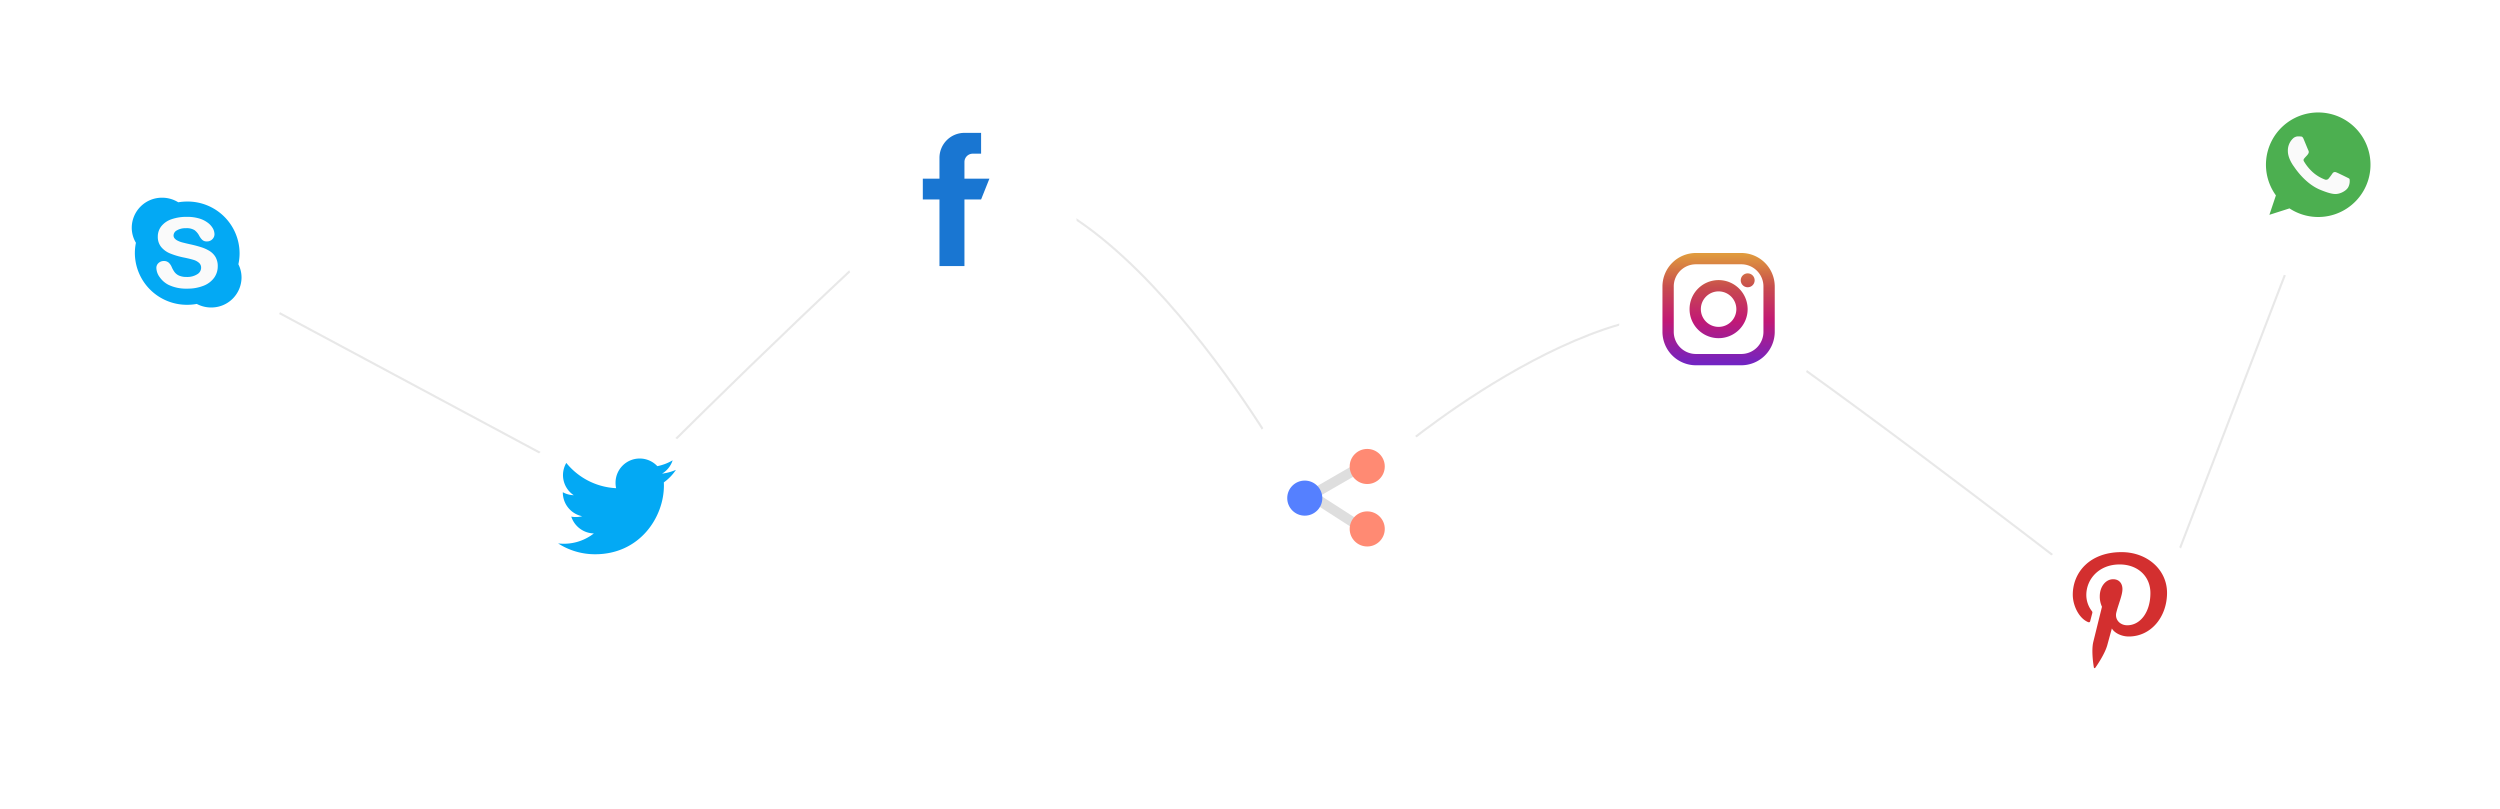 <svg xmlns="http://www.w3.org/2000/svg" xmlns:xlink="http://www.w3.org/1999/xlink" width="1175" height="380" viewBox="0 0 1175 380">
  <defs>
    <filter id="Ellipse_104" x="536" y="150" width="183" height="183" filterUnits="userSpaceOnUse">
      <feOffset dy="8" input="SourceAlpha"/>
      <feGaussianBlur stdDeviation="13" result="blur"/>
      <feFlood flood-opacity="0.122"/>
      <feComposite operator="in" in2="blur"/>
      <feComposite in="SourceGraphic"/>
    </filter>
    <filter id="Ellipse_103" x="354" y="6" width="191" height="191" filterUnits="userSpaceOnUse">
      <feOffset dy="8" input="SourceAlpha"/>
      <feGaussianBlur stdDeviation="13" result="blur-2"/>
      <feFlood flood-opacity="0.122"/>
      <feComposite operator="in" in2="blur-2"/>
      <feComposite in="SourceGraphic"/>
    </filter>
    <filter id="Ellipse_105" x="722" y="68" width="171" height="171" filterUnits="userSpaceOnUse">
      <feOffset dy="8" input="SourceAlpha"/>
      <feGaussianBlur stdDeviation="13" result="blur-3"/>
      <feFlood flood-opacity="0.122"/>
      <feComposite operator="in" in2="blur-3"/>
      <feComposite in="SourceGraphic"/>
    </filter>
    <linearGradient id="linear-gradient" x1="0.5" y1="0.008" x2="0.5" y2="0.998" gradientUnits="objectBoundingBox">
      <stop offset="0" stop-color="#e09b3d"/>
      <stop offset="0.3" stop-color="#c74c4d"/>
      <stop offset="0.6" stop-color="#c21975"/>
      <stop offset="1" stop-color="#7024c4"/>
    </linearGradient>
    <linearGradient id="linear-gradient-2" y1="-0.451" y2="1.462" xlink:href="#linear-gradient"/>
    <linearGradient id="linear-gradient-3" y1="-1.396" y2="6.586" xlink:href="#linear-gradient"/>
    <filter id="Ellipse_102" x="202" y="158" width="175" height="175" filterUnits="userSpaceOnUse">
      <feOffset dy="8" input="SourceAlpha"/>
      <feGaussianBlur stdDeviation="13" result="blur-4"/>
      <feFlood flood-opacity="0.122"/>
      <feComposite operator="in" in2="blur-4"/>
      <feComposite in="SourceGraphic"/>
    </filter>
    <filter id="Ellipse_101" x="0" y="39" width="175" height="175" filterUnits="userSpaceOnUse">
      <feOffset dy="8" input="SourceAlpha"/>
      <feGaussianBlur stdDeviation="13" result="blur-5"/>
      <feFlood flood-opacity="0.122"/>
      <feComposite operator="in" in2="blur-5"/>
      <feComposite in="SourceGraphic"/>
    </filter>
    <filter id="Ellipse_106" x="911" y="209" width="171" height="171" filterUnits="userSpaceOnUse">
      <feOffset dy="8" input="SourceAlpha"/>
      <feGaussianBlur stdDeviation="13" result="blur-6"/>
      <feFlood flood-opacity="0.122"/>
      <feComposite operator="in" in2="blur-6"/>
      <feComposite in="SourceGraphic"/>
    </filter>
    <filter id="Ellipse_107" x="1004" y="0" width="171" height="171" filterUnits="userSpaceOnUse">
      <feOffset dy="8" input="SourceAlpha"/>
      <feGaussianBlur stdDeviation="13" result="blur-7"/>
      <feFlood flood-opacity="0.122"/>
      <feComposite operator="in" in2="blur-7"/>
      <feComposite in="SourceGraphic"/>
    </filter>
  </defs>
  <g id="Group_1228" data-name="Group 1228" transform="translate(-373 -4775)">
    <g id="Group_1227" data-name="Group 1227">
      <path id="Path_80" data-name="Path 80" d="M9148,5401.5s-103.244-179.309-174.863-113.758-135.956,131.1-135.956,131.1l-201.507-108.037" transform="translate(-8173 -411)" fill="none" stroke="#707070" stroke-width="1" opacity="0.16"/>
      <path id="Path_79" data-name="Path 79" d="M9552.169,5491.678l86.188-224.571" transform="translate(-8173 -411)" fill="none" stroke="#707070" stroke-width="1" opacity="0.16"/>
      <path id="Path_78" data-name="Path 78" d="M9204.161,5397s110.186-92.256,166.211-53.972,164.343,122.324,164.343,122.324" transform="translate(-8173 -411)" fill="none" stroke="#707070" stroke-width="1" opacity="0.16"/>
    </g>
    <g id="Group_1226" data-name="Group 1226">
      <g id="Group_1222" data-name="Group 1222">
        <g transform="matrix(1, 0, 0, 1, 373, 4775)" filter="url(#Ellipse_104)">
          <circle id="Ellipse_104-2" data-name="Ellipse 104" cx="52.5" cy="52.5" r="52.5" transform="translate(575 181)" fill="#fff"/>
        </g>
        <g id="Group_528" data-name="Group 528" transform="translate(977.998 4985.998)">
          <rect id="Rectangle_154" data-name="Rectangle 154" width="21.418" height="4.698" transform="translate(12.057 18.604) rotate(-30)" fill="#dedede"/>
          <rect id="Rectangle_155" data-name="Rectangle 155" width="21.418" height="4.698" transform="matrix(0.841, 0.541, -0.541, 0.841, 16.25, 22.278)" fill="#dedede"/>
          <circle id="Ellipse_34" data-name="Ellipse 34" cx="8.246" cy="8.246" r="8.246" transform="translate(29.354 0)" fill="#ff8a73"/>
          <circle id="Ellipse_35" data-name="Ellipse 35" cx="8.246" cy="8.246" r="8.246" transform="translate(0 14.874)" fill="#5580ff"/>
          <circle id="Ellipse_36" data-name="Ellipse 36" cx="8.246" cy="8.246" r="8.246" transform="translate(29.354 29.354)" fill="#ff8a73"/>
        </g>
      </g>
      <g id="Group_1221" data-name="Group 1221">
        <g transform="matrix(1, 0, 0, 1, 373, 4775)" filter="url(#Ellipse_103)">
          <circle id="Ellipse_103-2" data-name="Ellipse 103" cx="56.5" cy="56.5" r="56.5" transform="translate(393 37)" fill="#fff"/>
        </g>
        <path id="facebook" d="M159.3,21.521H147.564V13.695a3.914,3.914,0,0,1,3.913-3.913h3.913V0h-7.826a11.738,11.738,0,0,0-11.739,11.739v9.782H128V31.3h7.826v31.3h11.739V31.3h7.826Z" transform="translate(678.724 4837.447)" fill="#1976d2"/>
      </g>
      <g id="Group_1223" data-name="Group 1223">
        <g transform="matrix(1, 0, 0, 1, 373, 4775)" filter="url(#Ellipse_105)">
          <circle id="Ellipse_105-2" data-name="Ellipse 105" cx="46.5" cy="46.5" r="46.5" transform="translate(761 99)" fill="#fff"/>
        </g>
        <g id="instagram" transform="translate(1154.355 4893.906)">
          <path id="Path_72" data-name="Path 72" d="M37.051,0H15.721A15.739,15.739,0,0,0,0,15.721v21.33A15.739,15.739,0,0,0,15.721,52.773h21.33A15.739,15.739,0,0,0,52.773,37.051V15.721A15.739,15.739,0,0,0,37.051,0ZM47.464,37.051A10.412,10.412,0,0,1,37.051,47.464H15.721A10.412,10.412,0,0,1,5.309,37.051V15.721A10.412,10.412,0,0,1,15.721,5.309h21.33A10.412,10.412,0,0,1,47.464,15.721v21.33Z" fill="url(#linear-gradient)"/>
          <path id="Path_73" data-name="Path 73" d="M146.649,133A13.649,13.649,0,1,0,160.3,146.649,13.664,13.664,0,0,0,146.649,133Zm0,21.989a8.34,8.34,0,1,1,8.34-8.34A8.34,8.34,0,0,1,146.649,154.989Z" transform="translate(-120.263 -120.263)" fill="url(#linear-gradient-2)"/>
          <circle id="Ellipse_108" data-name="Ellipse 108" cx="3.271" cy="3.271" r="3.271" transform="translate(36.791 9.569)" fill="url(#linear-gradient-3)"/>
        </g>
      </g>
      <g id="Group_1220" data-name="Group 1220">
        <g transform="matrix(1, 0, 0, 1, 373, 4775)" filter="url(#Ellipse_102)">
          <circle id="Ellipse_102-2" data-name="Ellipse 102" cx="48.5" cy="48.5" r="48.5" transform="translate(241 189)" fill="#fff"/>
        </g>
        <path id="twitter" d="M55.385,53.327a23.673,23.673,0,0,1-6.542,1.793,11.291,11.291,0,0,0,4.995-6.276,22.691,22.691,0,0,1-7.2,2.748A11.354,11.354,0,0,0,27,59.357a11.691,11.691,0,0,0,.263,2.589A32.139,32.139,0,0,1,3.856,50.07,11.357,11.357,0,0,0,7.345,65.245a11.213,11.213,0,0,1-5.13-1.4v.125a11.407,11.407,0,0,0,9.1,11.157,11.333,11.333,0,0,1-2.977.374,10.039,10.039,0,0,1-2.15-.194,11.462,11.462,0,0,0,10.61,7.91A22.814,22.814,0,0,1,2.717,88.06,21.267,21.267,0,0,1,0,87.9,31.966,31.966,0,0,0,17.418,93c20.894,0,32.317-17.308,32.317-32.31,0-.5-.017-.987-.042-1.468A22.651,22.651,0,0,0,55.385,53.327Z" transform="translate(635.308 4942.5)" fill="#03a9f4"/>
      </g>
      <g id="Group_1219" data-name="Group 1219">
        <g transform="matrix(1, 0, 0, 1, 373, 4775)" filter="url(#Ellipse_101)">
          <circle id="Ellipse_101-2" data-name="Ellipse 101" cx="48.5" cy="48.5" r="48.5" transform="translate(39 70)" fill="#fff"/>
        </g>
        <g id="skype" transform="translate(434.922 4867.921)">
          <path id="Path_74" data-name="Path 74" d="M50.682,26.067A24.438,24.438,0,0,0,26.073,1.8a25.181,25.181,0,0,0-4.208.355A14.361,14.361,0,0,0,14.273,0,14.171,14.171,0,0,0,0,14.073a13.868,13.868,0,0,0,1.961,7.117,24.07,24.07,0,0,0-.5,4.876A24.441,24.441,0,0,0,26.07,50.334a25.316,25.316,0,0,0,4.508-.406,14.385,14.385,0,0,0,6.75,1.67A14.172,14.172,0,0,0,51.6,37.528a13.858,13.858,0,0,0-1.483-6.25A23.962,23.962,0,0,0,50.682,26.067Z" fill="#03a9f4"/>
          <path id="Path_75" data-name="Path 75" d="M141.912,117.946a11.154,11.154,0,0,1-5,3.738,20.3,20.3,0,0,1-7.688,1.338,18.979,18.979,0,0,1-8.814-1.825,11.438,11.438,0,0,1-4.05-3.547,7.628,7.628,0,0,1-1.574-4.386,3.022,3.022,0,0,1,1.026-2.286,3.63,3.63,0,0,1,2.57-.942,3.291,3.291,0,0,1,2.167.742,5.606,5.606,0,0,1,1.442,2.08,12,12,0,0,0,1.409,2.467,5.474,5.474,0,0,0,2.067,1.58,8.646,8.646,0,0,0,3.573.629,8.777,8.777,0,0,0,4.957-1.274,3.544,3.544,0,0,0,1.822-3.028,2.973,2.973,0,0,0-.948-2.3,6.785,6.785,0,0,0-2.625-1.432c-1.119-.342-2.638-.716-4.515-1.1a35.82,35.82,0,0,1-6.45-1.9,10.659,10.659,0,0,1-4.228-3.048,7.523,7.523,0,0,1-1.593-4.866,7.808,7.808,0,0,1,1.67-4.908,10.359,10.359,0,0,1,4.779-3.273,21.148,21.148,0,0,1,7.221-1.119,19.728,19.728,0,0,1,5.744.748,12.715,12.715,0,0,1,4.063,2,8.712,8.712,0,0,1,2.393,2.654,5.793,5.793,0,0,1,.771,2.767,3.273,3.273,0,0,1-1.009,2.341,3.415,3.415,0,0,1-2.528,1.038,3.153,3.153,0,0,1-2.119-.651,7.9,7.9,0,0,1-1.471-1.928,8.084,8.084,0,0,0-2.209-2.7,7,7,0,0,0-4.112-.932,7.783,7.783,0,0,0-4.263,1.038,2.768,2.768,0,0,0-1.525,2.325,2.106,2.106,0,0,0,.493,1.409,4.356,4.356,0,0,0,1.467,1.1,10.916,10.916,0,0,0,1.98.758c.684.187,1.828.468,3.405.826,1.993.419,3.821.893,5.44,1.406a17.437,17.437,0,0,1,4.215,1.893,8.349,8.349,0,0,1,2.773,2.886,8.567,8.567,0,0,1,1,4.276A9.135,9.135,0,0,1,141.912,117.946Z" transform="translate(-103.216 -80.283)" fill="#fafafa"/>
        </g>
      </g>
      <g id="Group_1224" data-name="Group 1224">
        <g transform="matrix(1, 0, 0, 1, 373, 4775)" filter="url(#Ellipse_106)">
          <circle id="Ellipse_106-2" data-name="Ellipse 106" cx="46.5" cy="46.5" r="46.5" transform="translate(950 240)" fill="#fff"/>
        </g>
        <path id="pinterest" d="M70.9,0C55.951,0,48,9.576,48,20.018c0,4.843,2.706,10.882,7.037,12.8.658.3,1.016.17,1.162-.44.13-.463.7-2.7.975-3.749a.964.964,0,0,0-.232-.947,12.417,12.417,0,0,1-2.58-7.535c0-7.283,5.79-14.354,15.642-14.354,8.52,0,14.48,5.534,14.48,13.451,0,8.946-4.734,15.135-10.885,15.135-3.4,0-5.94-2.672-5.136-5.978.971-3.936,2.876-8.169,2.876-11.008,0-2.546-1.438-4.652-4.376-4.652-3.466,0-6.277,3.432-6.277,8.039a11.462,11.462,0,0,0,1.036,4.9S58.3,39.532,57.662,42.119c-1.077,4.379.147,11.471.252,12.081a.359.359,0,0,0,.654.167c.337-.443,4.481-6.356,5.644-10.629.423-1.557,2.157-7.872,2.157-7.872,1.142,2.062,4.437,3.79,7.947,3.79,10.442,0,17.987-9.178,17.987-20.567C92.266,8.169,82.922,0,70.9,0" transform="translate(1299.206 5034.5)" fill="#d32f2f"/>
      </g>
      <g id="Group_1225" data-name="Group 1225">
        <g transform="matrix(1, 0, 0, 1, 373, 4775)" filter="url(#Ellipse_107)">
          <circle id="Ellipse_107-2" data-name="Ellipse 107" cx="46.5" cy="46.5" r="46.5" transform="translate(1043 31)" fill="#fff"/>
        </g>
        <g id="whatsapp" transform="translate(1438 4827.861)">
          <path id="Path_76" data-name="Path 76" d="M24.575,0h-.012A24.554,24.554,0,0,0,4.677,38.97L1.615,48.1l9.444-3.019A24.565,24.565,0,1,0,24.575,0Z" fill="#4caf50"/>
          <path id="Path_77" data-name="Path 77" d="M135.841,140.546c-.593,1.674-2.945,3.062-4.822,3.467-1.284.273-2.961.491-8.605-1.849-7.22-2.991-11.87-10.328-12.232-10.8-.347-.476-2.918-3.885-2.918-7.411a7.844,7.844,0,0,1,2.512-5.98,3.57,3.57,0,0,1,2.512-.881c.3,0,.577.015.823.028.722.031,1.084.074,1.56,1.213.593,1.428,2.036,4.954,2.208,5.316a1.462,1.462,0,0,1,.1,1.33,4.246,4.246,0,0,1-.8,1.127c-.362.418-.706.737-1.069,1.185-.332.39-.706.808-.289,1.529a21.807,21.807,0,0,0,3.986,4.954,18.063,18.063,0,0,0,5.762,3.553,1.553,1.553,0,0,0,1.732-.273,29.728,29.728,0,0,0,1.919-2.543,1.371,1.371,0,0,1,1.763-.534c.663.23,4.174,1.966,4.9,2.325s1.2.534,1.373.838A6.119,6.119,0,0,1,135.841,140.546Z" transform="translate(-96.969 -105.851)" fill="#fafafa"/>
        </g>
      </g>
    </g>
  </g>
</svg>
